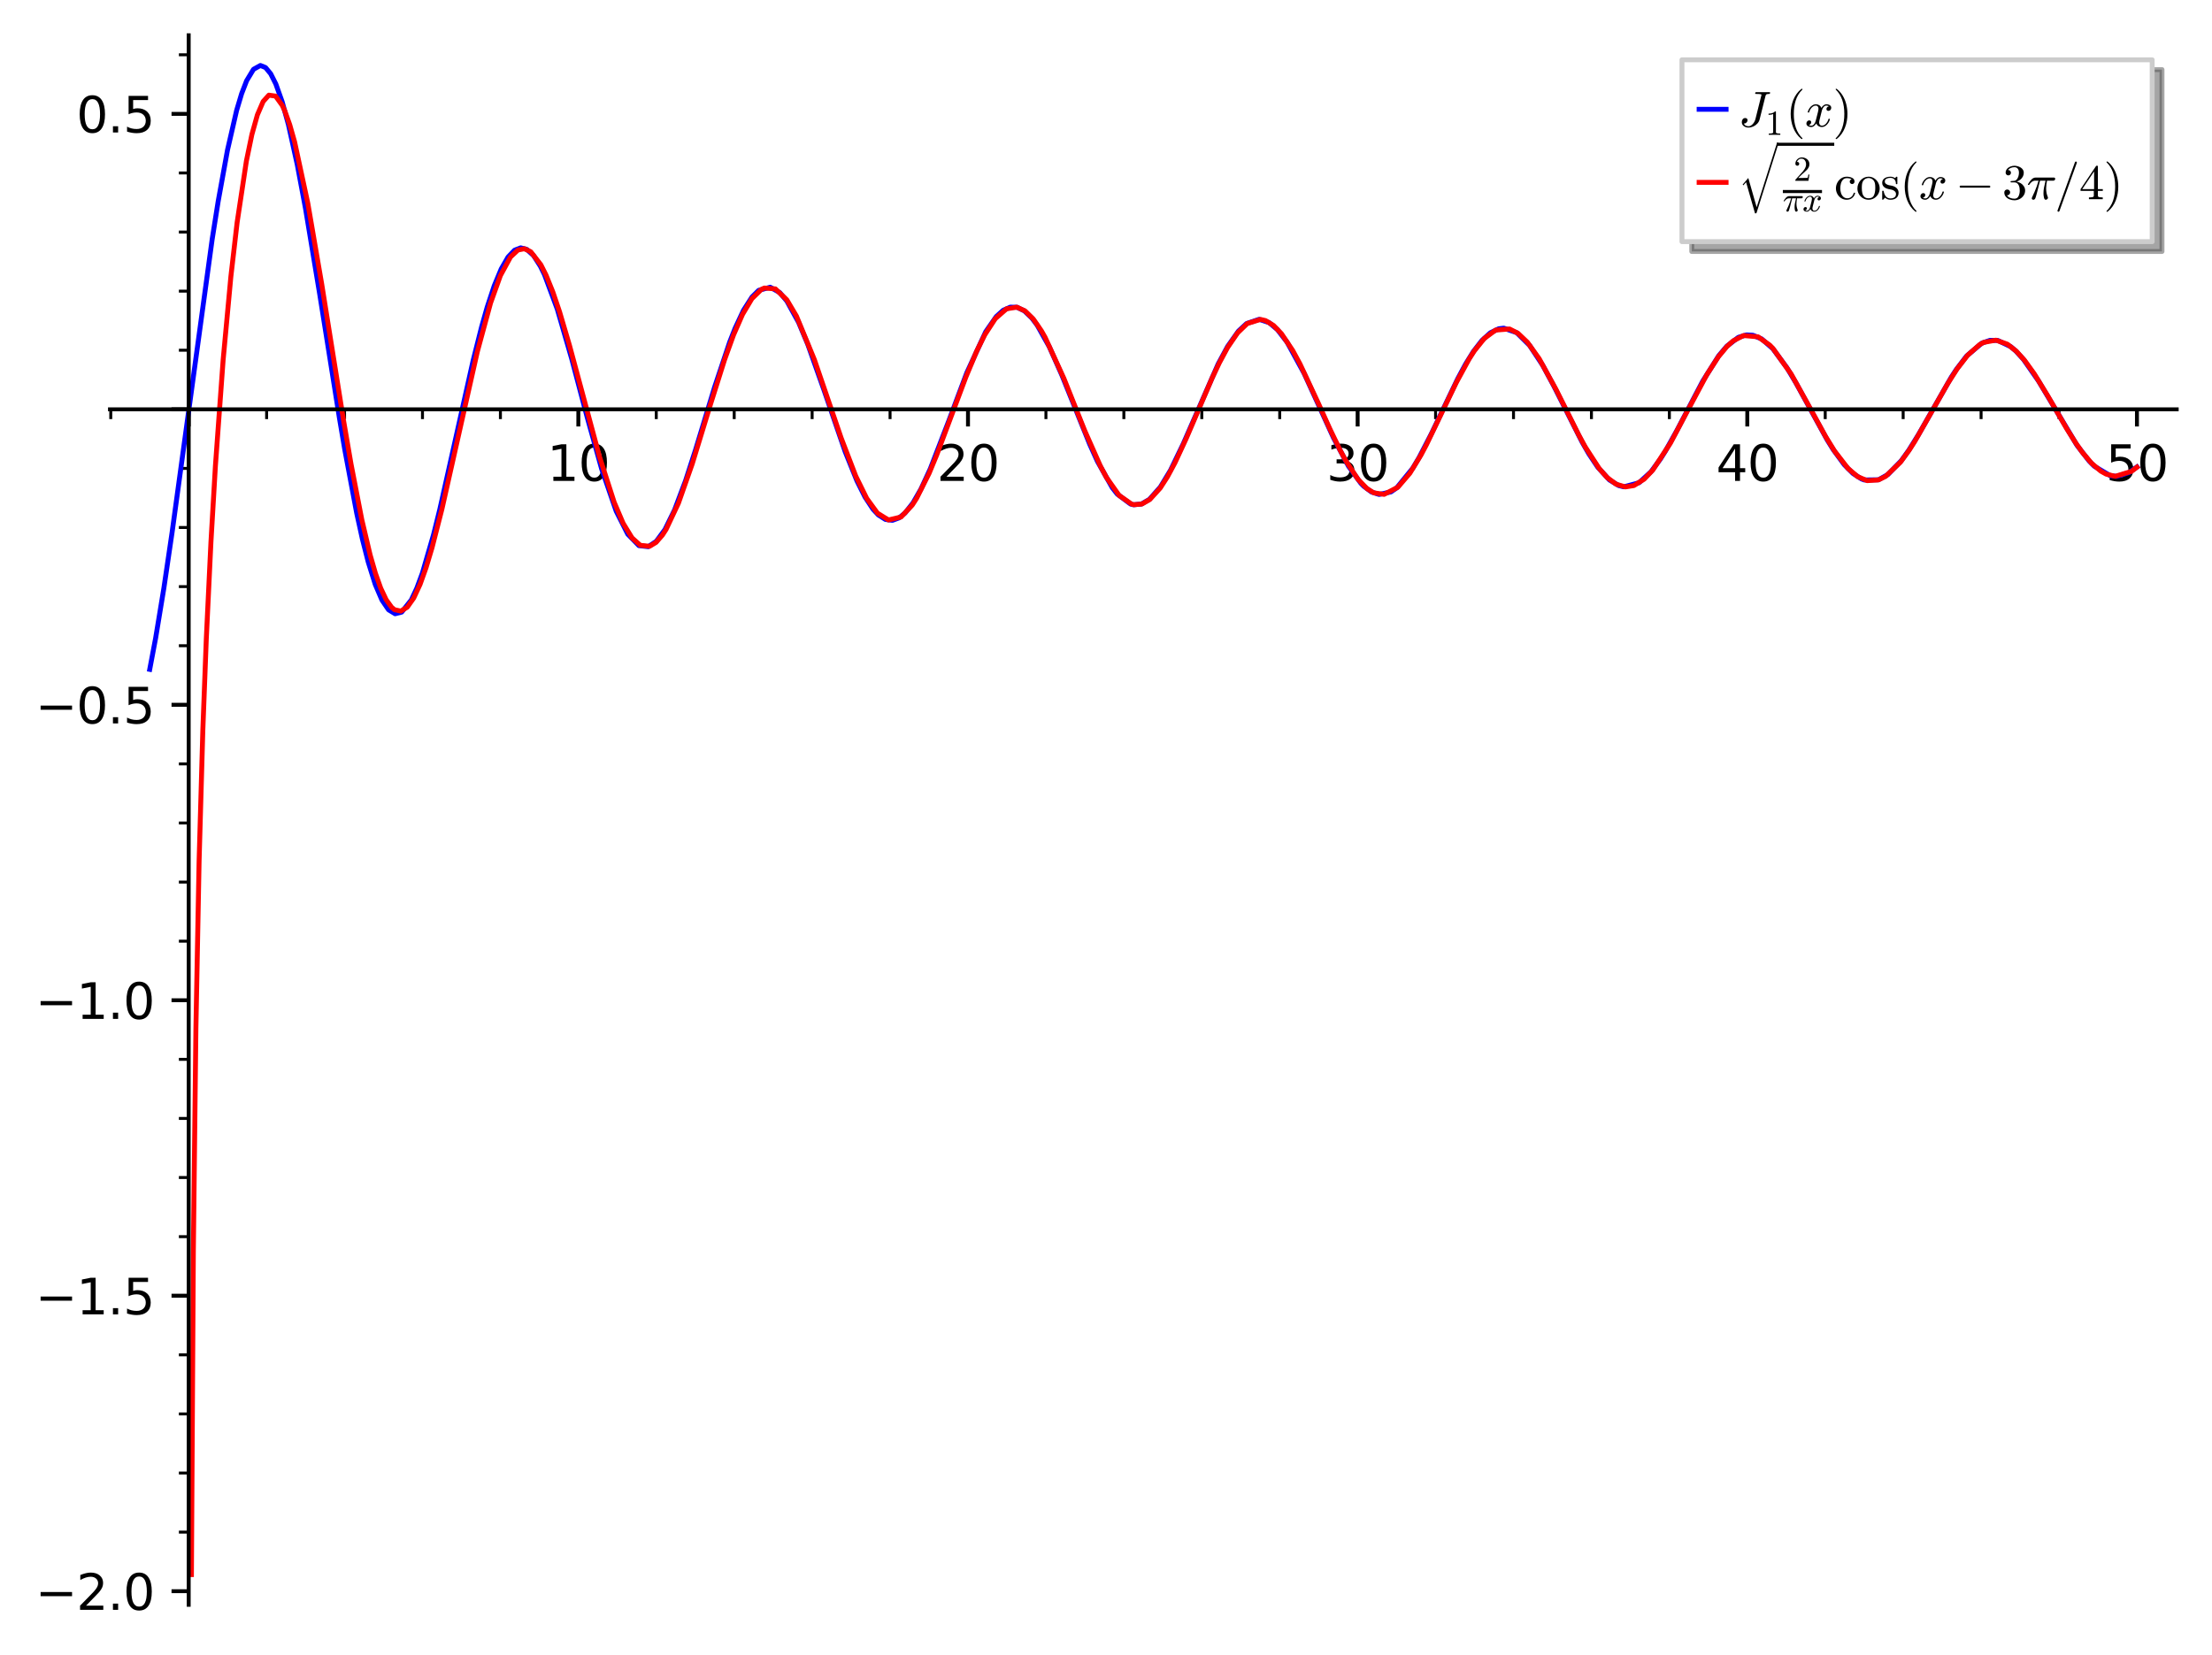 <?xml version="1.0" encoding="utf-8" standalone="no"?>
<!DOCTYPE svg PUBLIC "-//W3C//DTD SVG 1.1//EN"
  "http://www.w3.org/Graphics/SVG/1.1/DTD/svg11.dtd">
<svg xmlns:xlink="http://www.w3.org/1999/xlink" width="451.131pt" height="337.691pt" viewBox="0 0 451.131 337.691" xmlns="http://www.w3.org/2000/svg" version="1.1">
 <defs>
  <style type="text/css">*{stroke-linejoin: round; stroke-linecap: butt}</style>
 </defs>
 <g id="figure_1">
  <g id="patch_1">
   <path d="M 0 337.691 
L 451.131 337.691 
L 451.131 0 
L 0 0 
z
" style="fill: #ffffff"/>
  </g>
  <g id="axes_1">
   <g id="patch_2">
    <path d="M 22.43 327.381 
L 443.931 327.381 
L 443.931 7.2 
L 22.43 7.2 
z
" style="fill: #ffffff"/>
   </g>
   <g id="matplotlib.axis_1">
    <g id="xtick_1">
     <g id="line2d_1">
      <defs>
       <path id="m0f0bdfdf22" d="M 0 0 
L 0 3.5 
" style="stroke: #000000; stroke-width: 0.8"/>
      </defs>
      <g>
       <use xlink:href="#m0f0bdfdf22" x="38.483" y="83.504" style="stroke: #000000; stroke-width: 0.8"/>
      </g>
     </g>
    </g>
    <g id="xtick_2">
     <g id="line2d_2">
      <g>
       <use xlink:href="#m0f0bdfdf22" x="117.951" y="83.504" style="stroke: #000000; stroke-width: 0.8"/>
      </g>
     </g>
     <g id="text_1">
      <!-- 10 -->
      <g transform="translate(111.589 98.102)scale(0.1 -0.1)">
       <defs>
        <path id="DejaVuSans-31" d="M 794 531 
L 1825 531 
L 1825 4091 
L 703 3866 
L 703 4441 
L 1819 4666 
L 2450 4666 
L 2450 531 
L 3481 531 
L 3481 0 
L 794 0 
L 794 531 
z
" transform="scale(0.016)"/>
        <path id="DejaVuSans-30" d="M 2034 4250 
Q 1547 4250 1301 3770 
Q 1056 3291 1056 2328 
Q 1056 1369 1301 889 
Q 1547 409 2034 409 
Q 2525 409 2770 889 
Q 3016 1369 3016 2328 
Q 3016 3291 2770 3770 
Q 2525 4250 2034 4250 
z
M 2034 4750 
Q 2819 4750 3233 4129 
Q 3647 3509 3647 2328 
Q 3647 1150 3233 529 
Q 2819 -91 2034 -91 
Q 1250 -91 836 529 
Q 422 1150 422 2328 
Q 422 3509 836 4129 
Q 1250 4750 2034 4750 
z
" transform="scale(0.016)"/>
       </defs>
       <use xlink:href="#DejaVuSans-31"/>
       <use xlink:href="#DejaVuSans-30" x="63.623"/>
      </g>
     </g>
    </g>
    <g id="xtick_3">
     <g id="line2d_3">
      <g>
       <use xlink:href="#m0f0bdfdf22" x="197.42" y="83.504" style="stroke: #000000; stroke-width: 0.8"/>
      </g>
     </g>
     <g id="text_2">
      <!-- 20 -->
      <g transform="translate(191.057 98.102)scale(0.1 -0.1)">
       <defs>
        <path id="DejaVuSans-32" d="M 1228 531 
L 3431 531 
L 3431 0 
L 469 0 
L 469 531 
Q 828 903 1448 1529 
Q 2069 2156 2228 2338 
Q 2531 2678 2651 2914 
Q 2772 3150 2772 3378 
Q 2772 3750 2511 3984 
Q 2250 4219 1831 4219 
Q 1534 4219 1204 4116 
Q 875 4013 500 3803 
L 500 4441 
Q 881 4594 1212 4672 
Q 1544 4750 1819 4750 
Q 2544 4750 2975 4387 
Q 3406 4025 3406 3419 
Q 3406 3131 3298 2873 
Q 3191 2616 2906 2266 
Q 2828 2175 2409 1742 
Q 1991 1309 1228 531 
z
" transform="scale(0.016)"/>
       </defs>
       <use xlink:href="#DejaVuSans-32"/>
       <use xlink:href="#DejaVuSans-30" x="63.623"/>
      </g>
     </g>
    </g>
    <g id="xtick_4">
     <g id="line2d_4">
      <g>
       <use xlink:href="#m0f0bdfdf22" x="276.888" y="83.504" style="stroke: #000000; stroke-width: 0.8"/>
      </g>
     </g>
     <g id="text_3">
      <!-- 30 -->
      <g transform="translate(270.526 98.102)scale(0.1 -0.1)">
       <defs>
        <path id="DejaVuSans-33" d="M 2597 2516 
Q 3050 2419 3304 2112 
Q 3559 1806 3559 1356 
Q 3559 666 3084 287 
Q 2609 -91 1734 -91 
Q 1441 -91 1130 -33 
Q 819 25 488 141 
L 488 750 
Q 750 597 1062 519 
Q 1375 441 1716 441 
Q 2309 441 2620 675 
Q 2931 909 2931 1356 
Q 2931 1769 2642 2001 
Q 2353 2234 1838 2234 
L 1294 2234 
L 1294 2753 
L 1863 2753 
Q 2328 2753 2575 2939 
Q 2822 3125 2822 3475 
Q 2822 3834 2567 4026 
Q 2313 4219 1838 4219 
Q 1578 4219 1281 4162 
Q 984 4106 628 3988 
L 628 4550 
Q 988 4650 1302 4700 
Q 1616 4750 1894 4750 
Q 2613 4750 3031 4423 
Q 3450 4097 3450 3541 
Q 3450 3153 3228 2886 
Q 3006 2619 2597 2516 
z
" transform="scale(0.016)"/>
       </defs>
       <use xlink:href="#DejaVuSans-33"/>
       <use xlink:href="#DejaVuSans-30" x="63.623"/>
      </g>
     </g>
    </g>
    <g id="xtick_5">
     <g id="line2d_5">
      <g>
       <use xlink:href="#m0f0bdfdf22" x="356.357" y="83.504" style="stroke: #000000; stroke-width: 0.8"/>
      </g>
     </g>
     <g id="text_4">
      <!-- 40 -->
      <g transform="translate(349.994 98.102)scale(0.1 -0.1)">
       <defs>
        <path id="DejaVuSans-34" d="M 2419 4116 
L 825 1625 
L 2419 1625 
L 2419 4116 
z
M 2253 4666 
L 3047 4666 
L 3047 1625 
L 3713 1625 
L 3713 1100 
L 3047 1100 
L 3047 0 
L 2419 0 
L 2419 1100 
L 313 1100 
L 313 1709 
L 2253 4666 
z
" transform="scale(0.016)"/>
       </defs>
       <use xlink:href="#DejaVuSans-34"/>
       <use xlink:href="#DejaVuSans-30" x="63.623"/>
      </g>
     </g>
    </g>
    <g id="xtick_6">
     <g id="line2d_6">
      <g>
       <use xlink:href="#m0f0bdfdf22" x="435.825" y="83.504" style="stroke: #000000; stroke-width: 0.8"/>
      </g>
     </g>
     <g id="text_5">
      <!-- 50 -->
      <g transform="translate(429.463 98.102)scale(0.1 -0.1)">
       <defs>
        <path id="DejaVuSans-35" d="M 691 4666 
L 3169 4666 
L 3169 4134 
L 1269 4134 
L 1269 2991 
Q 1406 3038 1543 3061 
Q 1681 3084 1819 3084 
Q 2600 3084 3056 2656 
Q 3513 2228 3513 1497 
Q 3513 744 3044 326 
Q 2575 -91 1722 -91 
Q 1428 -91 1123 -41 
Q 819 9 494 109 
L 494 744 
Q 775 591 1075 516 
Q 1375 441 1709 441 
Q 2250 441 2565 725 
Q 2881 1009 2881 1497 
Q 2881 1984 2565 2268 
Q 2250 2553 1709 2553 
Q 1456 2553 1204 2497 
Q 953 2441 691 2322 
L 691 4666 
z
" transform="scale(0.016)"/>
       </defs>
       <use xlink:href="#DejaVuSans-35"/>
       <use xlink:href="#DejaVuSans-30" x="63.623"/>
      </g>
     </g>
    </g>
    <g id="xtick_7">
     <g id="line2d_7">
      <defs>
       <path id="m0d55935824" d="M 0 0 
L 0 2 
" style="stroke: #000000; stroke-width: 0.6"/>
      </defs>
      <g>
       <use xlink:href="#m0d55935824" x="22.589" y="83.504" style="stroke: #000000; stroke-width: 0.6"/>
      </g>
     </g>
    </g>
    <g id="xtick_8">
     <g id="line2d_8">
      <g>
       <use xlink:href="#m0d55935824" x="54.377" y="83.504" style="stroke: #000000; stroke-width: 0.6"/>
      </g>
     </g>
    </g>
    <g id="xtick_9">
     <g id="line2d_9">
      <g>
       <use xlink:href="#m0d55935824" x="70.27" y="83.504" style="stroke: #000000; stroke-width: 0.6"/>
      </g>
     </g>
    </g>
    <g id="xtick_10">
     <g id="line2d_10">
      <g>
       <use xlink:href="#m0d55935824" x="86.164" y="83.504" style="stroke: #000000; stroke-width: 0.6"/>
      </g>
     </g>
    </g>
    <g id="xtick_11">
     <g id="line2d_11">
      <g>
       <use xlink:href="#m0d55935824" x="102.058" y="83.504" style="stroke: #000000; stroke-width: 0.6"/>
      </g>
     </g>
    </g>
    <g id="xtick_12">
     <g id="line2d_12">
      <g>
       <use xlink:href="#m0d55935824" x="133.845" y="83.504" style="stroke: #000000; stroke-width: 0.6"/>
      </g>
     </g>
    </g>
    <g id="xtick_13">
     <g id="line2d_13">
      <g>
       <use xlink:href="#m0d55935824" x="149.739" y="83.504" style="stroke: #000000; stroke-width: 0.6"/>
      </g>
     </g>
    </g>
    <g id="xtick_14">
     <g id="line2d_14">
      <g>
       <use xlink:href="#m0d55935824" x="165.632" y="83.504" style="stroke: #000000; stroke-width: 0.6"/>
      </g>
     </g>
    </g>
    <g id="xtick_15">
     <g id="line2d_15">
      <g>
       <use xlink:href="#m0d55935824" x="181.526" y="83.504" style="stroke: #000000; stroke-width: 0.6"/>
      </g>
     </g>
    </g>
    <g id="xtick_16">
     <g id="line2d_16">
      <g>
       <use xlink:href="#m0d55935824" x="213.313" y="83.504" style="stroke: #000000; stroke-width: 0.6"/>
      </g>
     </g>
    </g>
    <g id="xtick_17">
     <g id="line2d_17">
      <g>
       <use xlink:href="#m0d55935824" x="229.207" y="83.504" style="stroke: #000000; stroke-width: 0.6"/>
      </g>
     </g>
    </g>
    <g id="xtick_18">
     <g id="line2d_18">
      <g>
       <use xlink:href="#m0d55935824" x="245.101" y="83.504" style="stroke: #000000; stroke-width: 0.6"/>
      </g>
     </g>
    </g>
    <g id="xtick_19">
     <g id="line2d_19">
      <g>
       <use xlink:href="#m0d55935824" x="260.995" y="83.504" style="stroke: #000000; stroke-width: 0.6"/>
      </g>
     </g>
    </g>
    <g id="xtick_20">
     <g id="line2d_20">
      <g>
       <use xlink:href="#m0d55935824" x="292.782" y="83.504" style="stroke: #000000; stroke-width: 0.6"/>
      </g>
     </g>
    </g>
    <g id="xtick_21">
     <g id="line2d_21">
      <g>
       <use xlink:href="#m0d55935824" x="308.676" y="83.504" style="stroke: #000000; stroke-width: 0.6"/>
      </g>
     </g>
    </g>
    <g id="xtick_22">
     <g id="line2d_22">
      <g>
       <use xlink:href="#m0d55935824" x="324.569" y="83.504" style="stroke: #000000; stroke-width: 0.6"/>
      </g>
     </g>
    </g>
    <g id="xtick_23">
     <g id="line2d_23">
      <g>
       <use xlink:href="#m0d55935824" x="340.463" y="83.504" style="stroke: #000000; stroke-width: 0.6"/>
      </g>
     </g>
    </g>
    <g id="xtick_24">
     <g id="line2d_24">
      <g>
       <use xlink:href="#m0d55935824" x="372.25" y="83.504" style="stroke: #000000; stroke-width: 0.6"/>
      </g>
     </g>
    </g>
    <g id="xtick_25">
     <g id="line2d_25">
      <g>
       <use xlink:href="#m0d55935824" x="388.144" y="83.504" style="stroke: #000000; stroke-width: 0.6"/>
      </g>
     </g>
    </g>
    <g id="xtick_26">
     <g id="line2d_26">
      <g>
       <use xlink:href="#m0d55935824" x="404.038" y="83.504" style="stroke: #000000; stroke-width: 0.6"/>
      </g>
     </g>
    </g>
    <g id="xtick_27">
     <g id="line2d_27">
      <g>
       <use xlink:href="#m0d55935824" x="419.931" y="83.504" style="stroke: #000000; stroke-width: 0.6"/>
      </g>
     </g>
    </g>
   </g>
   <g id="matplotlib.axis_2">
    <g id="ytick_1">
     <g id="line2d_28">
      <defs>
       <path id="mbd80aa4e6a" d="M 0 0 
L -3.5 0 
" style="stroke: #000000; stroke-width: 0.8"/>
      </defs>
      <g>
       <use xlink:href="#mbd80aa4e6a" x="38.483" y="324.612" style="stroke: #000000; stroke-width: 0.8"/>
      </g>
     </g>
     <g id="text_6">
      <!-- −2.0 -->
      <g transform="translate(7.2 328.412)scale(0.1 -0.1)">
       <defs>
        <path id="DejaVuSans-2212" d="M 678 2272 
L 4684 2272 
L 4684 1741 
L 678 1741 
L 678 2272 
z
" transform="scale(0.016)"/>
        <path id="DejaVuSans-2e" d="M 684 794 
L 1344 794 
L 1344 0 
L 684 0 
L 684 794 
z
" transform="scale(0.016)"/>
       </defs>
       <use xlink:href="#DejaVuSans-2212"/>
       <use xlink:href="#DejaVuSans-32" x="83.789"/>
       <use xlink:href="#DejaVuSans-2e" x="147.412"/>
       <use xlink:href="#DejaVuSans-30" x="179.199"/>
      </g>
     </g>
    </g>
    <g id="ytick_2">
     <g id="line2d_29">
      <g>
       <use xlink:href="#mbd80aa4e6a" x="38.483" y="264.335" style="stroke: #000000; stroke-width: 0.8"/>
      </g>
     </g>
     <g id="text_7">
      <!-- −1.5 -->
      <g transform="translate(7.2 268.134)scale(0.1 -0.1)">
       <use xlink:href="#DejaVuSans-2212"/>
       <use xlink:href="#DejaVuSans-31" x="83.789"/>
       <use xlink:href="#DejaVuSans-2e" x="147.412"/>
       <use xlink:href="#DejaVuSans-35" x="179.199"/>
      </g>
     </g>
    </g>
    <g id="ytick_3">
     <g id="line2d_30">
      <g>
       <use xlink:href="#mbd80aa4e6a" x="38.483" y="204.058" style="stroke: #000000; stroke-width: 0.8"/>
      </g>
     </g>
     <g id="text_8">
      <!-- −1.0 -->
      <g transform="translate(7.2 207.857)scale(0.1 -0.1)">
       <use xlink:href="#DejaVuSans-2212"/>
       <use xlink:href="#DejaVuSans-31" x="83.789"/>
       <use xlink:href="#DejaVuSans-2e" x="147.412"/>
       <use xlink:href="#DejaVuSans-30" x="179.199"/>
      </g>
     </g>
    </g>
    <g id="ytick_4">
     <g id="line2d_31">
      <g>
       <use xlink:href="#mbd80aa4e6a" x="38.483" y="143.781" style="stroke: #000000; stroke-width: 0.8"/>
      </g>
     </g>
     <g id="text_9">
      <!-- −0.5 -->
      <g transform="translate(7.2 147.58)scale(0.1 -0.1)">
       <use xlink:href="#DejaVuSans-2212"/>
       <use xlink:href="#DejaVuSans-30" x="83.789"/>
       <use xlink:href="#DejaVuSans-2e" x="147.412"/>
       <use xlink:href="#DejaVuSans-35" x="179.199"/>
      </g>
     </g>
    </g>
    <g id="ytick_5">
     <g id="line2d_32">
      <g>
       <use xlink:href="#mbd80aa4e6a" x="38.483" y="83.504" style="stroke: #000000; stroke-width: 0.8"/>
      </g>
     </g>
    </g>
    <g id="ytick_6">
     <g id="line2d_33">
      <g>
       <use xlink:href="#mbd80aa4e6a" x="38.483" y="23.227" style="stroke: #000000; stroke-width: 0.8"/>
      </g>
     </g>
     <g id="text_10">
      <!-- 0.5 -->
      <g transform="translate(15.58 27.026)scale(0.1 -0.1)">
       <use xlink:href="#DejaVuSans-30"/>
       <use xlink:href="#DejaVuSans-2e" x="63.623"/>
       <use xlink:href="#DejaVuSans-35" x="95.41"/>
      </g>
     </g>
    </g>
    <g id="ytick_7">
     <g id="line2d_34">
      <defs>
       <path id="md6179d70c7" d="M 0 0 
L -2 0 
" style="stroke: #000000; stroke-width: 0.6"/>
      </defs>
      <g>
       <use xlink:href="#md6179d70c7" x="38.483" y="312.557" style="stroke: #000000; stroke-width: 0.6"/>
      </g>
     </g>
    </g>
    <g id="ytick_8">
     <g id="line2d_35">
      <g>
       <use xlink:href="#md6179d70c7" x="38.483" y="300.502" style="stroke: #000000; stroke-width: 0.6"/>
      </g>
     </g>
    </g>
    <g id="ytick_9">
     <g id="line2d_36">
      <g>
       <use xlink:href="#md6179d70c7" x="38.483" y="288.446" style="stroke: #000000; stroke-width: 0.6"/>
      </g>
     </g>
    </g>
    <g id="ytick_10">
     <g id="line2d_37">
      <g>
       <use xlink:href="#md6179d70c7" x="38.483" y="276.391" style="stroke: #000000; stroke-width: 0.6"/>
      </g>
     </g>
    </g>
    <g id="ytick_11">
     <g id="line2d_38">
      <g>
       <use xlink:href="#md6179d70c7" x="38.483" y="252.28" style="stroke: #000000; stroke-width: 0.6"/>
      </g>
     </g>
    </g>
    <g id="ytick_12">
     <g id="line2d_39">
      <g>
       <use xlink:href="#md6179d70c7" x="38.483" y="240.224" style="stroke: #000000; stroke-width: 0.6"/>
      </g>
     </g>
    </g>
    <g id="ytick_13">
     <g id="line2d_40">
      <g>
       <use xlink:href="#md6179d70c7" x="38.483" y="228.169" style="stroke: #000000; stroke-width: 0.6"/>
      </g>
     </g>
    </g>
    <g id="ytick_14">
     <g id="line2d_41">
      <g>
       <use xlink:href="#md6179d70c7" x="38.483" y="216.114" style="stroke: #000000; stroke-width: 0.6"/>
      </g>
     </g>
    </g>
    <g id="ytick_15">
     <g id="line2d_42">
      <g>
       <use xlink:href="#md6179d70c7" x="38.483" y="192.003" style="stroke: #000000; stroke-width: 0.6"/>
      </g>
     </g>
    </g>
    <g id="ytick_16">
     <g id="line2d_43">
      <g>
       <use xlink:href="#md6179d70c7" x="38.483" y="179.947" style="stroke: #000000; stroke-width: 0.6"/>
      </g>
     </g>
    </g>
    <g id="ytick_17">
     <g id="line2d_44">
      <g>
       <use xlink:href="#md6179d70c7" x="38.483" y="167.892" style="stroke: #000000; stroke-width: 0.6"/>
      </g>
     </g>
    </g>
    <g id="ytick_18">
     <g id="line2d_45">
      <g>
       <use xlink:href="#md6179d70c7" x="38.483" y="155.836" style="stroke: #000000; stroke-width: 0.6"/>
      </g>
     </g>
    </g>
    <g id="ytick_19">
     <g id="line2d_46">
      <g>
       <use xlink:href="#md6179d70c7" x="38.483" y="131.725" style="stroke: #000000; stroke-width: 0.6"/>
      </g>
     </g>
    </g>
    <g id="ytick_20">
     <g id="line2d_47">
      <g>
       <use xlink:href="#md6179d70c7" x="38.483" y="119.67" style="stroke: #000000; stroke-width: 0.6"/>
      </g>
     </g>
    </g>
    <g id="ytick_21">
     <g id="line2d_48">
      <g>
       <use xlink:href="#md6179d70c7" x="38.483" y="107.615" style="stroke: #000000; stroke-width: 0.6"/>
      </g>
     </g>
    </g>
    <g id="ytick_22">
     <g id="line2d_49">
      <g>
       <use xlink:href="#md6179d70c7" x="38.483" y="95.559" style="stroke: #000000; stroke-width: 0.6"/>
      </g>
     </g>
    </g>
    <g id="ytick_23">
     <g id="line2d_50">
      <g>
       <use xlink:href="#md6179d70c7" x="38.483" y="71.448" style="stroke: #000000; stroke-width: 0.6"/>
      </g>
     </g>
    </g>
    <g id="ytick_24">
     <g id="line2d_51">
      <g>
       <use xlink:href="#md6179d70c7" x="38.483" y="59.393" style="stroke: #000000; stroke-width: 0.6"/>
      </g>
     </g>
    </g>
    <g id="ytick_25">
     <g id="line2d_52">
      <g>
       <use xlink:href="#md6179d70c7" x="38.483" y="47.337" style="stroke: #000000; stroke-width: 0.6"/>
      </g>
     </g>
    </g>
    <g id="ytick_26">
     <g id="line2d_53">
      <g>
       <use xlink:href="#md6179d70c7" x="38.483" y="35.282" style="stroke: #000000; stroke-width: 0.6"/>
      </g>
     </g>
    </g>
    <g id="ytick_27">
     <g id="line2d_54">
      <g>
       <use xlink:href="#md6179d70c7" x="38.483" y="11.171" style="stroke: #000000; stroke-width: 0.6"/>
      </g>
     </g>
    </g>
   </g>
   <g id="line2d_55">
    <path d="M 30.536 136.554 
L 31.743 130.167 
L 33.424 119.965 
L 35.105 108.55 
L 43.273 48.793 
L 44.504 41.03 
L 46.399 30.603 
L 48.26 22.517 
L 49.279 19.107 
L 50.299 16.468 
L 51.703 14.139 
L 53.108 13.357 
L 54.159 13.782 
L 55.205 15.047 
L 56.251 17.124 
L 57.541 20.746 
L 58.831 25.45 
L 60.628 33.579 
L 62.318 42.598 
L 65.205 60.019 
L 69.24 85.37 
L 70.308 91.684 
L 72.753 104.706 
L 73.928 110.045 
L 75.104 114.669 
L 76.54 119.249 
L 77.895 122.413 
L 79.25 124.406 
L 80.585 125.208 
L 81.92 124.87 
L 83.885 122.392 
L 85.012 119.986 
L 86.139 116.934 
L 88.418 109.093 
L 89.687 103.967 
L 96.483 73.598 
L 98.237 66.627 
L 99.362 62.663 
L 100.796 58.31 
L 102.23 54.852 
L 103.613 52.448 
L 104.951 51.04 
L 106.19 50.561 
L 107.429 50.871 
L 108.826 52.141 
L 110.223 54.331 
L 111.051 56.03 
L 113.659 63.056 
L 116.626 73.283 
L 119.699 84.899 
L 122.702 95.649 
L 125.673 104.276 
L 128.036 108.972 
L 130.307 111.31 
L 132.205 111.523 
L 133.848 110.438 
L 135.623 108.021 
L 137.583 104.018 
L 139.811 98.094 
L 141.863 91.75 
L 145.737 79.006 
L 148.829 69.763 
L 149.917 66.993 
L 151.637 63.306 
L 153.358 60.607 
L 154.737 59.231 
L 157.082 58.593 
L 159.024 59.686 
L 160.474 61.409 
L 162.865 65.752 
L 164.751 70.256 
L 168.05 79.562 
L 172.377 92.148 
L 174.783 98.117 
L 176.419 101.391 
L 178.055 103.878 
L 179.137 105.044 
L 180.578 105.964 
L 182.018 106.146 
L 183.358 105.652 
L 184.573 104.668 
L 186.198 102.605 
L 187.823 99.776 
L 189.719 95.673 
L 193.487 85.908 
L 197.178 76.051 
L 201.034 67.685 
L 203.187 64.582 
L 204.61 63.294 
L 206.034 62.66 
L 207.406 62.681 
L 208.923 63.42 
L 210.441 64.878 
L 211.538 66.347 
L 213.999 70.735 
L 216.54 76.461 
L 222.23 90.585 
L 223.833 94.142 
L 226.835 99.473 
L 227.868 100.8 
L 230.565 102.822 
L 231.171 102.974 
L 232.795 102.824 
L 234.418 101.875 
L 236.664 99.34 
L 238.729 95.926 
L 241.322 90.55 
L 248.444 74.256 
L 250.371 70.68 
L 252.586 67.54 
L 254.244 66.003 
L 256.791 65.147 
L 258.839 65.816 
L 260.537 67.25 
L 262.5 69.807 
L 265.968 76.159 
L 271.964 89.313 
L 275.03 95.118 
L 277.539 98.583 
L 278.152 99.209 
L 279.708 100.364 
L 281.264 100.87 
L 283.676 100.345 
L 284.877 99.505 
L 288.128 95.515 
L 289.401 93.38 
L 291.944 88.456 
L 297.316 77.24 
L 298.926 74.248 
L 300.519 71.678 
L 302.24 69.45 
L 303.962 67.891 
L 305.648 67.078 
L 306.683 66.945 
L 309.334 67.871 
L 311.97 70.482 
L 314.642 74.541 
L 316.862 78.668 
L 322.68 90.208 
L 324.028 92.557 
L 325.885 95.341 
L 328.251 97.917 
L 330.137 99.058 
L 331.175 99.314 
L 334.28 98.48 
L 336.716 96.24 
L 338.641 93.634 
L 339.69 91.96 
L 341.982 87.858 
L 347.256 77.78 
L 350.53 72.579 
L 352.19 70.614 
L 354.538 68.821 
L 356.185 68.324 
L 357.497 68.393 
L 359.291 69.147 
L 361.57 71.137 
L 364.45 75.041 
L 366.29 78.128 
L 372.667 89.759 
L 373.892 91.733 
L 376.153 94.82 
L 377.894 96.574 
L 379.635 97.697 
L 380.195 97.914 
L 383.128 97.874 
L 385.033 96.804 
L 387.766 93.981 
L 389.281 91.871 
L 391.286 88.642 
L 397.963 76.948 
L 398.982 75.388 
L 401.09 72.623 
L 404.182 70.009 
L 405.86 69.428 
L 407.443 69.454 
L 410.086 70.72 
L 411.104 71.591 
L 412.67 73.301 
L 415.766 77.74 
L 423.599 90.843 
L 426.084 94.055 
L 427.125 95.106 
L 430.361 97.027 
L 431.696 97.179 
L 434.221 96.419 
L 435.825 95.259 
L 435.825 95.259 
" clip-path="url(#p8372b07252)" style="fill: none; stroke: #0000ff; stroke-linecap: square"/>
   </g>
   <g id="line2d_56">
    <path d="M 39.042 321.224 
L 39.434 255.257 
L 39.956 209.668 
L 40.608 175.583 
L 41.367 148.971 
L 42.076 130.29 
L 43.022 110.556 
L 43.932 95.061 
L 45.51 73.408 
L 47.087 56.418 
L 48.364 45.365 
L 50.25 32.863 
L 51.375 27.424 
L 52.5 23.415 
L 53.669 20.705 
L 54.838 19.412 
L 56.206 19.605 
L 57.575 21.512 
L 58.084 22.629 
L 59.087 25.432 
L 60.091 28.971 
L 62.781 41.478 
L 65.61 57.935 
L 70.027 85.553 
L 71.592 94.672 
L 73.796 106.043 
L 75.491 113.227 
L 76.572 116.973 
L 77.654 120.01 
L 78.759 122.349 
L 79.865 123.89 
L 80.454 124.383 
L 81.754 124.668 
L 83.054 123.87 
L 84.366 122.019 
L 85.679 119.195 
L 86.891 115.806 
L 88.104 111.764 
L 90.12 103.889 
L 97.362 71.699 
L 100.047 61.816 
L 102.057 56.214 
L 104.117 52.424 
L 105.634 51.005 
L 106.938 50.741 
L 108.243 51.352 
L 110.302 54.01 
L 111.358 56.113 
L 112.742 59.54 
L 114.125 63.619 
L 116.133 70.424 
L 122.269 93.193 
L 125.264 102.478 
L 127.084 106.751 
L 128.904 109.738 
L 130.603 111.252 
L 132.485 111.439 
L 133.794 110.653 
L 135.103 109.149 
L 135.841 108.002 
L 138.36 102.654 
L 141.169 94.661 
L 144.749 82.967 
L 147.762 73.415 
L 149.601 68.331 
L 151.439 64.131 
L 153.345 60.932 
L 155.26 59.059 
L 155.882 58.757 
L 158.135 58.937 
L 160.465 61.159 
L 162.435 64.491 
L 166.076 73.332 
L 171.549 89.347 
L 174.535 97.141 
L 176.767 101.677 
L 178.951 104.68 
L 181.199 106.076 
L 183.77 105.467 
L 186.04 103.051 
L 186.935 101.662 
L 189.483 96.57 
L 191.021 92.858 
L 196.992 76.91 
L 199.189 71.644 
L 200.837 68.311 
L 202.979 65.013 
L 205.28 62.999 
L 207.375 62.662 
L 209.06 63.434 
L 210.744 65.093 
L 212.373 67.462 
L 213.142 68.812 
L 216.982 77.218 
L 221.217 87.842 
L 224.414 95.062 
L 225.665 97.409 
L 228.242 101.065 
L 230.8 102.846 
L 231.276 102.959 
L 232.885 102.822 
L 234.494 101.901 
L 236.598 99.589 
L 238.064 97.321 
L 239.639 94.385 
L 241.901 89.499 
L 247.233 77.066 
L 248.686 74.001 
L 250.356 70.9 
L 252.37 67.937 
L 254.373 65.998 
L 257.067 65.166 
L 258.093 65.401 
L 259.715 66.379 
L 261.336 68.057 
L 263.651 71.514 
L 265.129 74.253 
L 268.899 82.342 
L 271.209 87.48 
L 273.221 91.657 
L 274.496 94.034 
L 276.96 97.779 
L 278.81 99.69 
L 280.186 100.541 
L 282.282 100.85 
L 285.083 99.403 
L 287.532 96.547 
L 289.81 92.81 
L 290.942 90.662 
L 297.009 78.03 
L 299.633 73.205 
L 300.693 71.56 
L 302.721 69.04 
L 305.02 67.34 
L 307.866 67.114 
L 309.585 67.991 
L 311.516 69.825 
L 313.912 73.18 
L 317.34 79.444 
L 321.984 88.749 
L 323.306 91.181 
L 326.156 95.585 
L 327.795 97.434 
L 329.611 98.78 
L 331.49 99.33 
L 333.232 99.053 
L 335.321 97.748 
L 337.087 95.886 
L 340.678 90.392 
L 344.155 83.812 
L 348.113 76.413 
L 350.462 72.776 
L 352.142 70.745 
L 353.485 69.533 
L 355.601 68.449 
L 358.551 68.715 
L 360.949 70.419 
L 361.578 71.068 
L 365.286 76.28 
L 368.963 82.91 
L 372.324 89.052 
L 374.175 92.055 
L 376.901 95.571 
L 378.869 97.238 
L 380.797 98.052 
L 383.094 97.906 
L 384.574 97.176 
L 387.597 94.277 
L 389.38 91.821 
L 390.528 90.02 
L 397.266 78.191 
L 399.18 75.196 
L 401.308 72.453 
L 403.767 70.29 
L 404.594 69.84 
L 407.066 69.393 
L 409.419 70.224 
L 411.236 71.659 
L 412.902 73.512 
L 414.889 76.272 
L 417.696 80.866 
L 421.552 87.527 
L 423.405 90.465 
L 424.696 92.289 
L 426.575 94.511 
L 428.455 96.11 
L 429.534 96.713 
L 431.395 97.174 
L 434.689 96.17 
L 435.825 95.309 
L 435.825 95.309 
" clip-path="url(#p8372b07252)" style="fill: none; stroke: #ff0000; stroke-linecap: square"/>
   </g>
   <g id="patch_3">
    <path d="M 38.483 327.381 
L 38.483 7.2 
" style="fill: none; stroke: #000000; stroke-width: 0.8; stroke-linejoin: miter; stroke-linecap: square"/>
   </g>
   <g id="patch_4">
    <path d="M 22.43 83.504 
L 443.931 83.504 
" style="fill: none; stroke: #000000; stroke-width: 0.8; stroke-linejoin: miter; stroke-linecap: square"/>
   </g>
   <g id="legend_1">
    <g id="patch_5">
     <path d="M 345.031 51.298 
L 440.931 51.298 
L 440.931 14.2 
L 345.031 14.2 
z
" style="fill: #4c4c4c; opacity: 0.5; stroke: #4c4c4c; stroke-linejoin: miter"/>
    </g>
    <g id="patch_6">
     <path d="M 343.031 49.298 
L 438.931 49.298 
L 438.931 12.2 
L 343.031 12.2 
z
" style="fill: #ffffff; stroke: #cccccc; stroke-linejoin: miter"/>
    </g>
    <g id="line2d_57">
     <path d="M 352.031 22.298 
L 346.531 22.298 
" style="fill: none; stroke: #0000ff; stroke-linecap: square"/>
    </g>
    <g id="text_11">
     <!-- $J_{1}(x)$ -->
     <g transform="translate(354.531 25.798)scale(0.1 -0.1)">
      <defs>
       <path id="Cmmi10-4a" d="M 697 384 
Q 759 206 928 115 
Q 1097 25 1294 25 
Q 1494 25 1680 164 
Q 1866 303 1995 512 
Q 2125 722 2175 928 
L 2931 3956 
Q 2938 3981 2939 3993 
Q 2941 4006 2944 4019 
Q 2944 4088 2894 4103 
Q 2725 4147 2209 4147 
Q 2144 4147 2144 4231 
Q 2156 4281 2164 4309 
Q 2172 4338 2192 4355 
Q 2213 4372 2253 4372 
L 3988 4372 
Q 4050 4372 4050 4288 
Q 4025 4147 3969 4147 
Q 3744 4147 3628 4112 
Q 3513 4078 3469 3928 
L 2713 903 
Q 2641 606 2420 367 
Q 2200 128 1897 -6 
Q 1594 -141 1288 -141 
Q 950 -141 695 46 
Q 441 234 441 556 
Q 441 769 556 922 
Q 672 1075 884 1075 
Q 1006 1075 1089 1000 
Q 1172 925 1172 806 
Q 1172 634 1044 506 
Q 916 378 744 378 
Q 709 378 697 384 
z
" transform="scale(0.016)"/>
       <path id="Cmr10-31" d="M 594 0 
L 594 225 
Q 1394 225 1394 428 
L 1394 3788 
Q 1063 3628 556 3628 
L 556 3853 
Q 1341 3853 1741 4263 
L 1831 4263 
Q 1853 4263 1873 4245 
Q 1894 4228 1894 4206 
L 1894 428 
Q 1894 225 2694 225 
L 2694 0 
L 594 0 
z
" transform="scale(0.016)"/>
       <path id="Cmr10-28" d="M 1984 -1588 
Q 1628 -1306 1370 -942 
Q 1113 -578 948 -165 
Q 784 247 703 697 
Q 622 1147 622 1600 
Q 622 2059 703 2509 
Q 784 2959 951 3375 
Q 1119 3791 1378 4153 
Q 1638 4516 1984 4788 
Q 1984 4800 2016 4800 
L 2075 4800 
Q 2094 4800 2109 4783 
Q 2125 4766 2125 4744 
Q 2125 4716 2113 4703 
Q 1800 4397 1592 4047 
Q 1384 3697 1257 3301 
Q 1131 2906 1075 2482 
Q 1019 2059 1019 1600 
Q 1019 -434 2106 -1491 
Q 2125 -1509 2125 -1544 
Q 2125 -1559 2108 -1579 
Q 2091 -1600 2075 -1600 
L 2016 -1600 
Q 1984 -1600 1984 -1588 
z
" transform="scale(0.016)"/>
       <path id="Cmmi10-78" d="M 500 184 
Q 613 97 819 97 
Q 1019 97 1172 289 
Q 1325 481 1381 709 
L 1672 1844 
Q 1741 2153 1741 2266 
Q 1741 2425 1652 2544 
Q 1563 2663 1403 2663 
Q 1200 2663 1022 2536 
Q 844 2409 722 2214 
Q 600 2019 550 1819 
Q 538 1778 500 1778 
L 422 1778 
Q 372 1778 372 1838 
L 372 1856 
Q 434 2094 584 2320 
Q 734 2547 951 2687 
Q 1169 2828 1416 2828 
Q 1650 2828 1839 2703 
Q 2028 2578 2106 2363 
Q 2216 2559 2386 2693 
Q 2556 2828 2759 2828 
Q 2897 2828 3040 2779 
Q 3184 2731 3275 2631 
Q 3366 2531 3366 2381 
Q 3366 2219 3261 2101 
Q 3156 1984 2994 1984 
Q 2891 1984 2822 2050 
Q 2753 2116 2753 2216 
Q 2753 2350 2845 2451 
Q 2938 2553 3066 2572 
Q 2950 2663 2747 2663 
Q 2541 2663 2389 2472 
Q 2238 2281 2175 2047 
L 1894 916 
Q 1825 659 1825 494 
Q 1825 331 1917 214 
Q 2009 97 2163 97 
Q 2463 97 2698 361 
Q 2934 625 3009 941 
Q 3022 978 3059 978 
L 3138 978 
Q 3163 978 3178 961 
Q 3194 944 3194 922 
Q 3194 916 3188 903 
Q 3097 522 2806 225 
Q 2516 -72 2150 -72 
Q 1916 -72 1727 54 
Q 1538 181 1459 397 
Q 1359 209 1182 68 
Q 1006 -72 806 -72 
Q 669 -72 523 -23 
Q 378 25 287 125 
Q 197 225 197 378 
Q 197 528 301 651 
Q 406 775 563 775 
Q 669 775 741 711 
Q 813 647 813 544 
Q 813 409 723 309 
Q 634 209 500 184 
z
" transform="scale(0.016)"/>
       <path id="Cmr10-29" d="M 416 -1600 
Q 359 -1600 359 -1544 
Q 359 -1516 372 -1503 
Q 1466 -434 1466 1600 
Q 1466 3634 384 4691 
Q 359 4706 359 4744 
Q 359 4766 376 4783 
Q 394 4800 416 4800 
L 475 4800 
Q 494 4800 506 4788 
Q 966 4425 1272 3906 
Q 1578 3388 1720 2800 
Q 1863 2213 1863 1600 
Q 1863 1147 1786 708 
Q 1709 269 1542 -157 
Q 1375 -584 1119 -945 
Q 863 -1306 506 -1588 
Q 494 -1600 475 -1600 
L 416 -1600 
z
" transform="scale(0.016)"/>
      </defs>
      <use xlink:href="#Cmmi10-4a"/>
      <use xlink:href="#Cmr10-31" transform="translate(55.42 -17.006)scale(0.7)"/>
      <use xlink:href="#Cmr10-28" transform="translate(96.797 0)"/>
      <use xlink:href="#Cmmi10-78" transform="translate(135.616 0)"/>
      <use xlink:href="#Cmr10-29" transform="translate(192.696 0)"/>
     </g>
    </g>
    <g id="line2d_58">
     <path d="M 352.031 37.198 
L 346.531 37.198 
" style="fill: none; stroke: #ff0000; stroke-linecap: square"/>
    </g>
    <g id="text_12">
     <!-- $\sqrt{\frac{2}{\pi x}}\cos(x - 3\pi/4)$ -->
     <g transform="translate(354.531 40.698)scale(0.1 -0.1)">
      <defs>
       <path id="Cmex10-71" d="M 2713 -11263 
L 1259 -6188 
L 819 -6700 
L 703 -6578 
L 1619 -5503 
L 2981 -10266 
L 6284 178 
Q 6306 256 6400 256 
Q 6453 256 6490 218 
Q 6528 181 6528 128 
L 6528 103 
L 2963 -11188 
Q 2925 -11263 2853 -11263 
L 2713 -11263 
z
" transform="scale(0.016)"/>
       <path id="Cmr10-32" d="M 319 0 
L 319 172 
Q 319 188 331 206 
L 1325 1306 
Q 1550 1550 1690 1715 
Q 1831 1881 1968 2097 
Q 2106 2313 2186 2536 
Q 2266 2759 2266 3009 
Q 2266 3272 2169 3511 
Q 2072 3750 1880 3894 
Q 1688 4038 1416 4038 
Q 1138 4038 916 3870 
Q 694 3703 603 3438 
Q 628 3444 672 3444 
Q 816 3444 917 3347 
Q 1019 3250 1019 3097 
Q 1019 2950 917 2848 
Q 816 2747 672 2747 
Q 522 2747 420 2851 
Q 319 2956 319 3097 
Q 319 3338 409 3548 
Q 500 3759 670 3923 
Q 841 4088 1055 4175 
Q 1269 4263 1509 4263 
Q 1875 4263 2190 4108 
Q 2506 3953 2690 3670 
Q 2875 3388 2875 3009 
Q 2875 2731 2753 2481 
Q 2631 2231 2440 2026 
Q 2250 1822 1953 1562 
Q 1656 1303 1563 1216 
L 838 519 
L 1453 519 
Q 1906 519 2211 526 
Q 2516 534 2534 550 
Q 2609 631 2688 1141 
L 2875 1141 
L 2694 0 
L 319 0 
z
" transform="scale(0.016)"/>
       <path id="Cmmi10-bc" d="M 647 109 
Q 647 144 672 213 
Q 850 584 1004 942 
Q 1159 1300 1282 1639 
Q 1406 1978 1509 2363 
L 1100 2363 
Q 866 2363 662 2216 
Q 459 2069 325 1844 
Q 313 1819 288 1819 
L 213 1819 
Q 153 1819 153 1881 
Q 153 1894 166 1919 
Q 375 2275 614 2517 
Q 853 2759 1153 2759 
L 3475 2759 
Q 3541 2759 3587 2715 
Q 3634 2672 3634 2597 
Q 3634 2503 3567 2433 
Q 3500 2363 3406 2363 
L 2591 2363 
Q 2488 1859 2478 1381 
Q 2478 766 2694 269 
Q 2713 231 2713 191 
Q 2713 122 2672 62 
Q 2631 3 2567 -34 
Q 2503 -72 2431 -72 
Q 2263 -72 2200 203 
Q 2138 478 2138 738 
Q 2138 1103 2200 1442 
Q 2263 1781 2400 2363 
L 1703 2363 
Q 1197 313 1094 103 
Q 1003 -72 844 -72 
Q 766 -72 706 -20 
Q 647 31 647 109 
z
" transform="scale(0.016)"/>
       <path id="Cmr10-63" d="M 1594 -72 
Q 1206 -72 890 129 
Q 575 331 394 667 
Q 213 1003 213 1381 
Q 213 1759 392 2106 
Q 572 2453 889 2661 
Q 1206 2869 1594 2869 
Q 1969 2869 2276 2722 
Q 2584 2575 2584 2241 
Q 2584 2116 2495 2023 
Q 2406 1931 2278 1931 
Q 2150 1931 2061 2023 
Q 1972 2116 1972 2241 
Q 1972 2353 2044 2436 
Q 2116 2519 2222 2541 
Q 2000 2681 1600 2681 
Q 1294 2681 1106 2478 
Q 919 2275 844 1975 
Q 769 1675 769 1381 
Q 769 1072 861 783 
Q 953 494 1158 305 
Q 1363 116 1672 116 
Q 1975 116 2187 302 
Q 2400 488 2478 788 
Q 2478 825 2528 825 
L 2606 825 
Q 2625 825 2640 808 
Q 2656 791 2656 769 
L 2656 750 
Q 2559 372 2271 150 
Q 1984 -72 1594 -72 
z
" transform="scale(0.016)"/>
       <path id="Cmr10-6f" d="M 1600 -72 
Q 1216 -72 887 123 
Q 559 319 368 647 
Q 178 975 178 1363 
Q 178 1656 283 1928 
Q 388 2200 583 2414 
Q 778 2628 1037 2748 
Q 1297 2869 1600 2869 
Q 1994 2869 2317 2661 
Q 2641 2453 2828 2104 
Q 3016 1756 3016 1363 
Q 3016 978 2825 648 
Q 2634 319 2307 123 
Q 1981 -72 1600 -72 
z
M 1600 116 
Q 2113 116 2284 487 
Q 2456 859 2456 1434 
Q 2456 1756 2422 1967 
Q 2388 2178 2272 2350 
Q 2200 2456 2089 2536 
Q 1978 2616 1854 2658 
Q 1731 2700 1600 2700 
Q 1400 2700 1220 2609 
Q 1041 2519 922 2350 
Q 803 2169 770 1951 
Q 738 1734 738 1434 
Q 738 1075 800 789 
Q 863 503 1052 309 
Q 1241 116 1600 116 
z
" transform="scale(0.016)"/>
       <path id="Cmr10-73" d="M 213 -19 
L 213 1025 
Q 213 1075 269 1075 
L 347 1075 
Q 384 1075 397 1025 
Q 575 97 1259 97 
Q 1563 97 1767 234 
Q 1972 372 1972 659 
Q 1972 866 1812 1011 
Q 1653 1156 1434 1209 
L 1006 1294 
Q 791 1341 614 1437 
Q 438 1534 325 1695 
Q 213 1856 213 2069 
Q 213 2350 361 2529 
Q 509 2709 746 2789 
Q 984 2869 1259 2869 
Q 1588 2869 1831 2694 
L 2016 2853 
Q 2016 2869 2047 2869 
L 2094 2869 
Q 2113 2869 2128 2851 
Q 2144 2834 2144 2816 
L 2144 1978 
Q 2144 1919 2094 1919 
L 2016 1919 
Q 1959 1919 1959 1978 
Q 1959 2313 1773 2516 
Q 1588 2719 1253 2719 
Q 966 2719 755 2612 
Q 544 2506 544 2247 
Q 544 2069 695 1955 
Q 847 1841 1050 1791 
L 1484 1709 
Q 1703 1659 1892 1540 
Q 2081 1422 2192 1240 
Q 2303 1059 2303 831 
Q 2303 600 2223 429 
Q 2144 259 2001 146 
Q 1859 34 1665 -19 
Q 1472 -72 1259 -72 
Q 859 -72 575 197 
L 341 -56 
Q 341 -72 306 -72 
L 269 -72 
Q 213 -72 213 -19 
z
" transform="scale(0.016)"/>
       <path id="Cmsy10-a1" d="M 653 1472 
Q 600 1472 565 1512 
Q 531 1553 531 1600 
Q 531 1647 565 1687 
Q 600 1728 653 1728 
L 4325 1728 
Q 4375 1728 4408 1687 
Q 4441 1647 4441 1600 
Q 4441 1553 4408 1512 
Q 4375 1472 4325 1472 
L 653 1472 
z
" transform="scale(0.016)"/>
       <path id="Cmr10-33" d="M 609 494 
Q 759 275 1012 169 
Q 1266 63 1556 63 
Q 1928 63 2084 380 
Q 2241 697 2241 1100 
Q 2241 1281 2208 1462 
Q 2175 1644 2097 1800 
Q 2019 1956 1883 2050 
Q 1747 2144 1550 2144 
L 1125 2144 
Q 1069 2144 1069 2203 
L 1069 2259 
Q 1069 2309 1125 2309 
L 1478 2338 
Q 1703 2338 1851 2506 
Q 2000 2675 2069 2917 
Q 2138 3159 2138 3378 
Q 2138 3684 1994 3881 
Q 1850 4078 1556 4078 
Q 1313 4078 1091 3986 
Q 869 3894 738 3706 
Q 750 3709 759 3711 
Q 769 3713 781 3713 
Q 925 3713 1022 3613 
Q 1119 3513 1119 3372 
Q 1119 3234 1022 3134 
Q 925 3034 781 3034 
Q 641 3034 541 3134 
Q 441 3234 441 3372 
Q 441 3647 606 3850 
Q 772 4053 1033 4158 
Q 1294 4263 1556 4263 
Q 1750 4263 1965 4205 
Q 2181 4147 2356 4039 
Q 2531 3931 2642 3762 
Q 2753 3594 2753 3378 
Q 2753 3109 2633 2881 
Q 2513 2653 2303 2487 
Q 2094 2322 1844 2241 
Q 2122 2188 2372 2031 
Q 2622 1875 2773 1631 
Q 2925 1388 2925 1106 
Q 2925 753 2731 467 
Q 2538 181 2222 20 
Q 1906 -141 1556 -141 
Q 1256 -141 954 -26 
Q 653 88 461 316 
Q 269 544 269 863 
Q 269 1022 375 1128 
Q 481 1234 641 1234 
Q 744 1234 830 1186 
Q 916 1138 964 1050 
Q 1013 963 1013 863 
Q 1013 706 903 600 
Q 794 494 641 494 
L 609 494 
z
" transform="scale(0.016)"/>
       <path id="Cmmi10-3d" d="M 359 -1472 
Q 359 -1453 366 -1447 
L 2591 4722 
Q 2603 4759 2634 4779 
Q 2666 4800 2706 4800 
Q 2763 4800 2798 4765 
Q 2834 4731 2834 4672 
L 2834 4647 
L 609 -1522 
Q 572 -1600 488 -1600 
Q 434 -1600 396 -1562 
Q 359 -1525 359 -1472 
z
" transform="scale(0.016)"/>
       <path id="Cmr10-34" d="M 178 1056 
L 178 1281 
L 2156 4231 
Q 2178 4263 2222 4263 
L 2316 4263 
Q 2388 4263 2388 4191 
L 2388 1281 
L 3016 1281 
L 3016 1056 
L 2388 1056 
L 2388 428 
Q 2388 297 2575 261 
Q 2763 225 3009 225 
L 3009 0 
L 1247 0 
L 1247 225 
Q 1494 225 1681 261 
Q 1869 297 1869 428 
L 1869 1056 
L 178 1056 
z
M 391 1281 
L 1906 1281 
L 1906 3547 
L 391 1281 
z
" transform="scale(0.016)"/>
      </defs>
      <use xlink:href="#Cmex10-71" transform="translate(0 112.859)scale(0.783)"/>
      <use xlink:href="#Cmr10-32" transform="translate(112.75 38.123)scale(0.7)"/>
      <use xlink:href="#Cmmi10-bc" transform="translate(90.75 -24.058)scale(0.7)"/>
      <use xlink:href="#Cmmi10-78" transform="translate(130.638 -24.058)scale(0.7)"/>
      <use xlink:href="#Cmr10-63" transform="translate(195.594 0.625)"/>
      <use xlink:href="#Cmr10-6f" transform="translate(239.979 0.625)"/>
      <use xlink:href="#Cmr10-73" transform="translate(289.979 0.625)"/>
      <use xlink:href="#Cmr10-28" transform="translate(329.383 0.625)"/>
      <use xlink:href="#Cmmi10-78" transform="translate(368.201 0.625)"/>
      <use xlink:href="#Cmsy10-a1" transform="translate(442.84 0.625)"/>
      <use xlink:href="#Cmr10-33" transform="translate(538.084 0.625)"/>
      <use xlink:href="#Cmmi10-bc" transform="translate(588.084 0.625)"/>
      <use xlink:href="#Cmmi10-3d" transform="translate(645.066 0.625)"/>
      <use xlink:href="#Cmr10-34" transform="translate(695.066 0.625)"/>
      <use xlink:href="#Cmr10-29" transform="translate(745.066 0.625)"/>
      <path d="M 78.25 109.5 
L 78.25 115.75 
L 195.594 115.75 
L 195.594 109.5 
L 78.25 109.5 
z
"/>
      <path d="M 90.75 13.123 
L 90.75 19.373 
L 170.594 19.373 
L 170.594 13.123 
L 90.75 13.123 
z
"/>
     </g>
    </g>
   </g>
  </g>
 </g>
 <defs>
  <clipPath id="p8372b07252">
   <rect x="22.43" y="7.2" width="421.501" height="320.181"/>
  </clipPath>
 </defs>
</svg>
